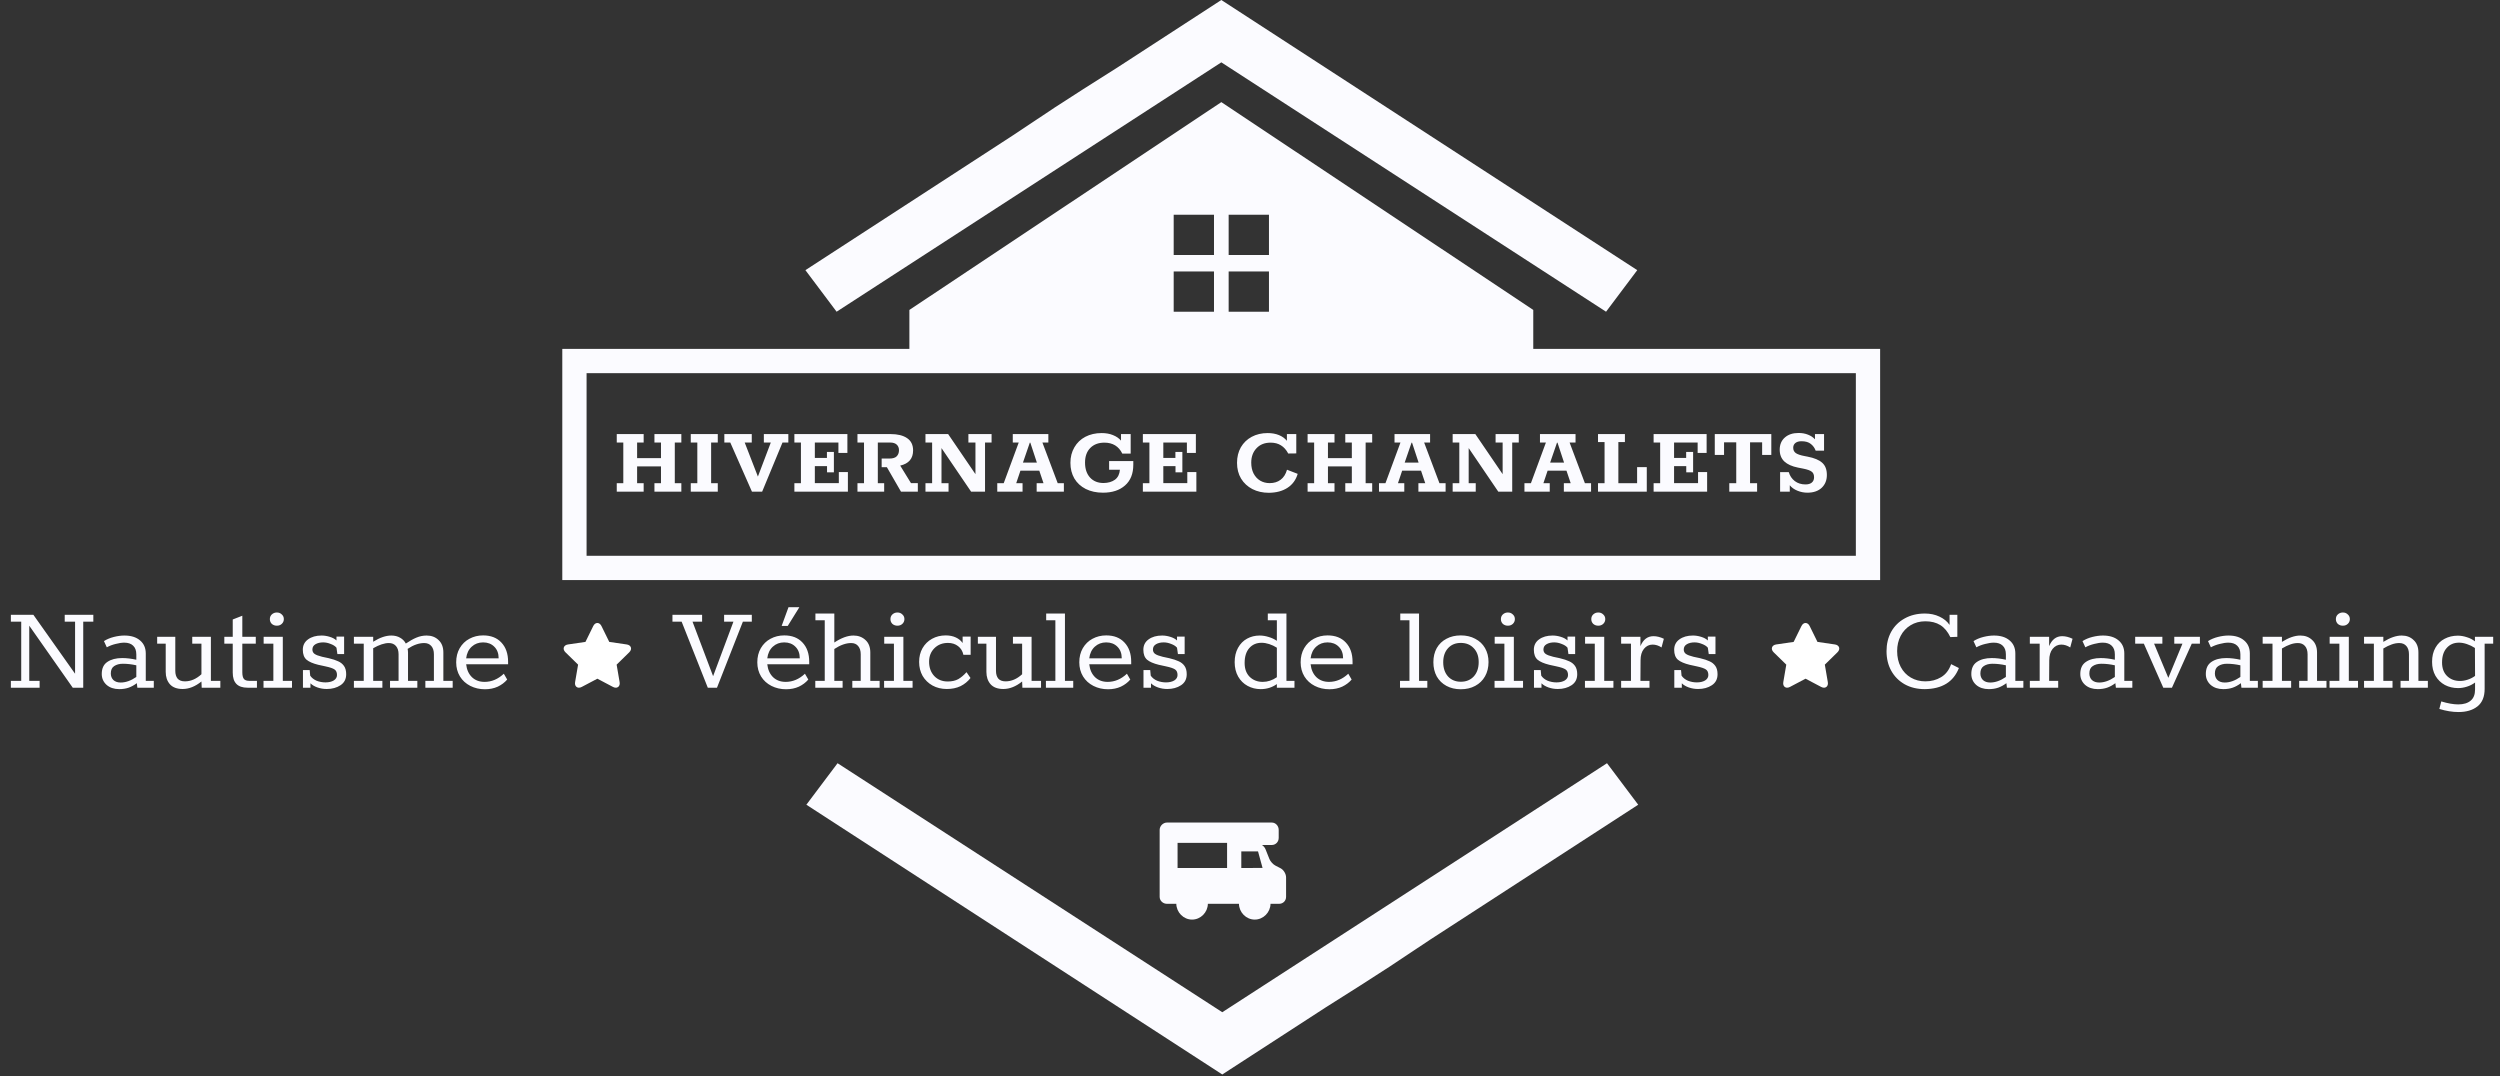 <svg width="927" height="399" viewBox="0 0 927 399" fill="none" xmlns="http://www.w3.org/2000/svg">
<rect x="0" y="0" width="927" height="399" fill="#333333" stroke="none"/>
<path d="M452.868 0L414.312 25.044L401.574 33.114L391.043 39.903L375.757 50.087L298.646 100.173L310.212 115.585L452.868 23.117L595.523 115.585L607.089 100.173L452.868 0Z" fill="#FBFBFF"/>
<path fill-rule="evenodd" clip-rule="evenodd" d="M452.868 37.866L337.201 114.923V136.987H402.253H461.7H511.635H568.534V114.923L452.868 37.866ZM435.203 79.619H450.15V94.555H435.203V79.619ZM470.532 79.619H455.585V94.555H470.532V79.619ZM455.585 100.665H470.532V115.602H455.585V100.665ZM450.15 100.665H435.203V115.602H450.15V100.665Z" fill="#FBFBFF"/>
<path d="M474.823 321.943L472.887 320.944C472.049 320.512 471.046 319.4 470.694 318.516L469.258 314.907C469.009 314.284 468.53 313.721 467.944 313.325H471.575C473.016 313.325 474.143 312.165 474.143 310.704V307.723C474.143 306.261 473.016 305 471.575 305H432.728C431.287 305 430 306.261 430 307.723V332.571C430 333.992 431.254 335.127 432.654 335.127H436.172C436.218 338.299 438.824 340.982 442.023 340.982C445.223 340.982 447.83 338.299 447.875 335.127H459.406C459.452 338.299 462.058 340.982 465.258 340.982C468.458 340.982 471.064 338.299 471.11 335.127H474.354C475.754 335.127 476.878 333.992 476.878 332.571V325.352C476.877 324.036 475.979 322.538 474.823 321.943ZM455.002 321.848H436.641V312.532H455.002V321.848ZM460.275 321.852V315.703H466.476L468.155 321.834L460.275 321.852Z" fill="#FBFBFF"/>
<path d="M453.222 398.415L491.777 373.409L504.516 365.35L515.046 358.57L530.333 348.402L607.444 298.389L595.877 283L453.222 375.332L310.567 283L299 298.389L453.222 398.415Z" fill="#FBFBFF"/>
<path d="M213 133.87H692.65V210.587H576.135H452.146H331.554H213V133.87Z" stroke="#FBFBFF" stroke-width="9"/>
<path d="M228.692 179.179H231.121V164.094H228.692V160.957H238.669V164.094H236.24V169.881H245.096V164.094H242.667V160.957H252.644V164.094H250.215V179.179H252.644V182.316H242.667V179.179H245.096V172.943H236.24V179.179H238.669V182.316H228.692V179.179ZM256.138 179.179H258.567V164.094H256.138V160.957H266.152V164.094H263.686V179.179H266.152V182.316H256.138V179.179ZM270.792 164.094H268.587V160.957H278.751V164.094H276.135L281.03 176.715L285.813 164.094H283.235V160.957H292.315V164.094H290.148L282.6 182.316H278.826L270.792 164.094ZM294.558 179.179H296.986V164.094H294.558V160.957H314.212V167.94H310.887V164.094H302.143V169.807H306.627V167.566H309.205V175.146H306.664V172.831H302.143V179.142H311.036V175.034H314.399V182.316H294.558V179.179ZM317.948 179.179H320.377V164.094H317.948V160.957H330.279C332.845 160.957 334.863 161.455 336.333 162.451C337.827 163.447 338.575 164.965 338.575 167.006C338.575 170.043 336.98 171.923 333.792 172.645L337.79 179.142H340.331V182.316H334.091L328.859 173.242H326.916V170.031H329.794C331.039 170.031 331.936 169.757 332.484 169.209C333.057 168.637 333.343 167.877 333.343 166.931C333.343 166.085 333.069 165.401 332.521 164.878C331.973 164.355 331.163 164.094 330.092 164.094H325.496V179.179H327.851V182.316H317.948V179.179ZM343.164 179.179H345.63V164.094H343.164V160.957H351.571L361.698 175.818V164.094H359.082V160.957H367.676V164.094H365.248V182.316H360.091L349.105 166.147V179.179H351.721V182.316H343.164V179.179ZM369.784 179.179H372.175L377.743 164.094H375.538V160.957H388.729V164.094H386.524L392.204 179.179H394.483V182.316H384.394V179.179H386.935L385.366 174.512H378.378L376.809 179.179H379.163V182.316H369.784V179.179ZM384.469 171.524L382.04 164.131H381.853L379.312 171.524H384.469ZM420.227 170.964V172.346C420.227 175.657 419.206 178.208 417.163 180C415.145 181.793 412.418 182.689 408.98 182.689C406.563 182.689 404.434 182.229 402.59 181.307C400.772 180.386 399.365 179.092 398.368 177.424C397.396 175.732 396.911 173.802 396.911 171.636C396.911 169.471 397.396 167.554 398.368 165.886C399.339 164.193 400.697 162.887 402.441 161.965C404.209 161.044 406.227 160.584 408.494 160.584C410.089 160.584 411.484 160.833 412.679 161.33C413.9 161.804 414.896 162.488 415.669 163.384V160.957H419.256V168.201H416.154C414.834 165.487 412.617 164.131 409.503 164.131C407.311 164.131 405.567 164.791 404.272 166.11C402.976 167.429 402.329 169.234 402.329 171.524C402.329 173.865 402.952 175.719 404.197 177.088C405.442 178.432 407.112 179.104 409.204 179.104C410.923 179.079 412.331 178.668 413.427 177.872C414.522 177.051 415.133 175.818 415.258 174.175H411.259V170.964H420.227ZM423.772 179.179H426.201V164.094H423.772V160.957H443.427V167.94H440.101V164.094H431.357V169.807H435.841V167.566H438.419V175.146H435.878V172.831H431.357V179.142H440.25V175.034H443.613V182.316H423.772V179.179ZM481.185 175.706C480.512 177.972 479.242 179.702 477.374 180.897C475.53 182.092 473.238 182.701 470.498 182.726C468.207 182.726 466.164 182.266 464.37 181.345C462.602 180.423 461.206 179.129 460.185 177.461C459.188 175.793 458.69 173.852 458.69 171.636C458.69 169.445 459.164 167.517 460.11 165.849C461.082 164.181 462.427 162.887 464.146 161.965C465.865 161.044 467.833 160.584 470.05 160.584C471.619 160.584 473.014 160.833 474.235 161.33C475.456 161.828 476.439 162.538 477.187 163.459V160.957H480.662V168.126L477.673 168.164C476.95 166.794 476.054 165.786 474.982 165.139C473.936 164.467 472.653 164.131 471.133 164.131C468.941 164.131 467.198 164.828 465.902 166.222C464.607 167.591 463.959 169.371 463.959 171.562C463.959 173.08 464.246 174.412 464.819 175.557C465.416 176.702 466.226 177.586 467.247 178.208C468.294 178.831 469.477 179.142 470.797 179.142C472.392 179.142 473.737 178.731 474.833 177.909C475.954 177.088 476.751 175.844 477.224 174.175L481.185 175.706ZM484.857 179.179H487.286V164.094H484.857V160.957H494.834V164.094H492.405V169.881H501.261V164.094H498.832V160.957H508.809V164.094H506.38V179.179H508.809V182.316H498.832V179.179H501.261V172.943H492.405V179.179H494.834V182.316H484.857V179.179ZM511.332 179.179H513.723L519.291 164.094H517.086V160.957H530.276V164.094H528.072L533.752 179.179H536.031V182.316H525.942V179.179H528.483L526.914 174.512H519.926L518.357 179.179H520.711V182.316H511.332V179.179ZM526.017 171.524L523.588 164.131H523.401L520.86 171.524H526.017ZM538.645 179.179H541.111V164.094H538.645V160.957H547.053L557.179 175.818V164.094H554.563V160.957H563.158V164.094H560.729V182.316H555.572L544.587 166.147V179.179H547.202V182.316H538.645V179.179ZM565.265 179.179H567.657L573.224 164.094H571.02V160.957H584.21V164.094H582.005L587.685 179.179H589.964V182.316H579.875V179.179H582.416L580.847 174.512H573.859L572.29 179.179H574.644V182.316H565.265V179.179ZM579.95 171.524L577.521 164.131H577.335L574.794 171.524H579.95ZM592.541 179.179H594.97V163.907H592.541V160.957H602.518V163.907H600.089V179.179H607.04V173.205H610.627V182.316H592.541V179.179ZM613.158 179.179H615.587V164.094H613.158V160.957H632.813V167.94H629.487V164.094H620.744V169.807H625.228V167.566H627.806V175.146H625.265V172.831H620.744V179.142H629.637V175.034H633V182.316H613.158V179.179ZM641.22 179.179H643.798V164.019H639.277V168.686H635.839V160.957H656.802V168.686H653.401V164.019H648.917V179.179H651.533V182.316H641.22V179.179ZM670.228 169.321C672.718 169.794 674.537 170.553 675.683 171.599C676.829 172.619 677.402 174.126 677.402 176.117C677.402 178.084 676.754 179.677 675.459 180.897C674.163 182.092 672.407 182.689 670.19 182.689C668.895 182.689 667.649 182.44 666.454 181.942C665.258 181.445 664.324 180.772 663.651 179.926V182.316H660.064V175.072H663.278C663.676 176.441 664.423 177.548 665.52 178.395C666.615 179.216 667.935 179.627 669.48 179.627C670.476 179.627 671.249 179.403 671.797 178.955C672.37 178.482 672.656 177.823 672.656 176.976C672.656 176.005 672.358 175.308 671.76 174.885C671.186 174.437 670.14 174.063 668.621 173.765L666.715 173.391C664.473 172.943 662.779 172.184 661.633 171.114C660.487 170.018 659.915 168.562 659.915 166.745C659.915 164.853 660.55 163.347 661.82 162.227C663.091 161.106 664.784 160.546 666.902 160.546C668.222 160.546 669.393 160.758 670.415 161.181C671.461 161.58 672.32 162.152 672.993 162.899V160.957H676.356V167.118H673.254C672.905 166.122 672.307 165.289 671.461 164.616C670.639 163.944 669.48 163.608 667.986 163.608C667.014 163.608 666.254 163.832 665.706 164.28C665.183 164.703 664.922 165.289 664.922 166.035C664.922 166.882 665.245 167.541 665.893 168.014C666.566 168.462 667.624 168.824 669.069 169.097L670.228 169.321Z" fill="#FBFBFF"/>
<path d="M4.03 252.456H7.87V230.52H4.03V227.976H12.383L27.838 249.816V230.52H23.998V227.976H34.606V230.52H30.863V255H26.974L10.847 232.008V252.456H14.687V255H4.03V252.456ZM57.027 252.456V255H50.931L50.739 253.32C49.715 254.088 48.691 254.648 47.667 255C46.643 255.352 45.491 255.528 44.211 255.528C42.291 255.528 40.723 255 39.507 253.944C38.323 252.856 37.731 251.512 37.731 249.912C37.731 247.864 38.419 246.376 39.795 245.448C41.203 244.488 43.043 244.008 45.315 244.008C46.947 244.008 48.691 244.216 50.547 244.632V242.664C50.547 241.224 50.147 240.136 49.347 239.4C48.579 238.664 47.491 238.296 46.083 238.296C45.155 238.296 44.083 238.456 42.867 238.776C41.683 239.064 40.595 239.48 39.603 240.024L38.547 237.72C39.603 237.048 40.819 236.536 42.195 236.184C43.603 235.832 44.915 235.656 46.131 235.656C48.595 235.656 50.531 236.264 51.939 237.48C53.347 238.664 54.051 240.28 54.051 242.328V252.456H57.027ZM41.091 249.72C41.091 250.712 41.411 251.528 42.051 252.168C42.723 252.776 43.619 253.08 44.739 253.08C46.627 253.08 48.563 252.392 50.547 251.016V246.696C48.851 246.312 47.187 246.12 45.555 246.12C44.275 246.12 43.203 246.408 42.339 246.984C41.507 247.528 41.091 248.44 41.091 249.72ZM81.702 252.456V255H74.79L74.694 252.696C72.39 254.552 70.07 255.48 67.734 255.48C65.622 255.48 64.038 254.888 62.982 253.704C61.958 252.52 61.446 251 61.446 249.144V238.68H58.278V236.136H64.998V248.76C64.998 249.976 65.286 250.936 65.862 251.64C66.47 252.312 67.366 252.648 68.55 252.648C70.726 252.648 72.774 251.768 74.694 250.008V238.68H71.286V236.136H78.198V252.456H81.702ZM91.771 255C88.123 255 86.299 253.144 86.299 249.432V238.68H83.179V236.136H86.299V229.704L89.851 228.312V236.136H94.843V238.68H89.851V249.24C89.851 250.424 90.043 251.256 90.427 251.736C90.811 252.216 91.467 252.456 92.395 252.456H95.275V255H91.771ZM102.656 232.008C101.92 232.008 101.296 231.784 100.784 231.336C100.304 230.856 100.064 230.264 100.064 229.56C100.064 228.856 100.304 228.28 100.784 227.832C101.296 227.352 101.92 227.112 102.656 227.112C103.392 227.112 104 227.352 104.48 227.832C104.992 228.28 105.248 228.856 105.248 229.56C105.248 230.264 104.992 230.856 104.48 231.336C104 231.784 103.392 232.008 102.656 232.008ZM97.712 252.456H101.36V238.68H97.76V236.136H104.864V252.456H108.272V255H97.712V252.456ZM121.885 244.056C123.357 244.408 124.525 244.792 125.389 245.208C126.285 245.592 127.005 246.168 127.549 246.936C128.093 247.704 128.365 248.728 128.365 250.008C128.365 251.8 127.661 253.16 126.253 254.088C124.845 255.016 123.149 255.48 121.165 255.48C119.949 255.48 118.797 255.288 117.709 254.904C116.621 254.52 115.757 254.008 115.117 253.368V255H112.333V248.472H114.829L115.021 250.536C115.565 251.336 116.349 251.96 117.373 252.408C118.429 252.824 119.533 253.032 120.685 253.032C121.933 253.032 122.957 252.792 123.757 252.312C124.557 251.8 124.957 251.128 124.957 250.296C124.957 249.336 124.653 248.648 124.045 248.232C123.437 247.816 122.301 247.432 120.637 247.08L117.997 246.504C116.045 246.024 114.605 245.4 113.677 244.632C112.749 243.832 112.285 242.6 112.285 240.936C112.285 239.304 112.925 238.024 114.205 237.096C115.517 236.136 117.197 235.656 119.245 235.656C120.237 235.656 121.245 235.816 122.269 236.136C123.325 236.456 124.157 236.904 124.765 237.48V236.04H127.597V242.52H125.101L124.765 240.168C124.285 239.592 123.565 239.128 122.605 238.776C121.677 238.392 120.749 238.2 119.821 238.2C118.701 238.2 117.757 238.424 116.989 238.872C116.221 239.32 115.837 239.976 115.837 240.84C115.837 241.544 116.109 242.088 116.653 242.472C117.197 242.856 118.125 243.208 119.437 243.528L121.885 244.056ZM125.293 241.128L125.245 241.032L125.293 241.128ZM114.445 249.336C114.445 249.4 114.461 249.448 114.493 249.48L114.445 249.336ZM167.852 252.456V255H157.724V252.456H160.892V242.616C160.892 241.304 160.572 240.28 159.932 239.544C159.292 238.808 158.412 238.44 157.292 238.44C155.34 238.44 153.292 239.16 151.148 240.6C151.244 241.08 151.292 241.56 151.292 242.04V252.456H154.748V255H144.62V252.456H147.788V242.616C147.788 241.304 147.468 240.28 146.828 239.544C146.188 238.808 145.308 238.44 144.188 238.44C142.556 238.44 140.62 239.08 138.38 240.36V252.456H141.788V255H131.228V252.456H134.876V238.68H131.228V236.136H138.38V237.96C140.812 236.424 143.052 235.656 145.1 235.656C146.348 235.656 147.436 235.928 148.364 236.472C149.292 236.984 149.996 237.704 150.476 238.632C151.884 237.672 153.196 236.936 154.412 236.424C155.628 235.912 156.892 235.656 158.204 235.656C159.996 235.656 161.468 236.216 162.62 237.336C163.804 238.424 164.396 239.96 164.396 241.944V252.456H167.852ZM188.401 246.312H172.849C173.073 248.328 173.793 249.928 175.009 251.112C176.225 252.264 177.777 252.84 179.665 252.84C182.289 252.84 184.673 251.832 186.817 249.816L188.065 251.976C187.137 253.064 185.969 253.944 184.561 254.616C183.153 255.256 181.569 255.576 179.809 255.576C177.825 255.576 176.017 255.16 174.385 254.328C172.753 253.496 171.473 252.328 170.545 250.824C169.617 249.288 169.153 247.544 169.153 245.592C169.153 243.608 169.585 241.864 170.449 240.36C171.345 238.824 172.545 237.656 174.049 236.856C175.585 236.024 177.281 235.608 179.137 235.608C182.017 235.608 184.273 236.488 185.905 238.248C187.569 240.008 188.401 242.392 188.401 245.4V246.312ZM184.897 244.104C184.897 242.28 184.353 240.84 183.265 239.784C182.209 238.728 180.833 238.2 179.137 238.2C177.473 238.2 176.065 238.728 174.913 239.784C173.761 240.84 173.073 242.28 172.849 244.104H184.897ZM252.754 230.52H249.346V227.976H260.338V230.52H256.786L264.418 250.728L271.954 230.52H268.498V227.976H278.77V230.52H275.458L265.858 255H262.45L252.754 230.52ZM300.057 246.312H284.505C284.729 248.328 285.449 249.928 286.665 251.112C287.881 252.264 289.433 252.84 291.321 252.84C293.945 252.84 296.329 251.832 298.473 249.816L299.721 251.976C298.793 253.064 297.625 253.944 296.217 254.616C294.809 255.256 293.225 255.576 291.465 255.576C289.481 255.576 287.673 255.16 286.041 254.328C284.409 253.496 283.129 252.328 282.201 250.824C281.273 249.288 280.809 247.544 280.809 245.592C280.809 243.608 281.241 241.864 282.105 240.36C283.001 238.824 284.201 237.656 285.705 236.856C287.241 236.024 288.937 235.608 290.793 235.608C293.673 235.608 295.929 236.488 297.561 238.248C299.225 240.008 300.057 242.392 300.057 245.4V246.312ZM296.553 244.104C296.553 242.28 296.009 240.84 294.921 239.784C293.865 238.728 292.489 238.2 290.793 238.2C289.129 238.2 287.721 238.728 286.569 239.784C285.417 240.84 284.729 242.28 284.505 244.104H296.553ZM292.377 225.144H296.409L292.089 232.104H289.833L292.377 225.144ZM326.166 252.456V255H316.038V252.456H319.158V242.616C319.158 241.304 318.838 240.28 318.198 239.544C317.59 238.808 316.726 238.44 315.606 238.44C313.686 238.44 311.606 239.176 309.366 240.648V252.456H312.438V255H302.31V252.456H305.814V229.992H302.358V227.496H309.366V238.248C311.958 236.52 314.326 235.656 316.47 235.656C318.262 235.656 319.75 236.216 320.934 237.336C322.118 238.424 322.71 239.96 322.71 241.944V252.456H326.166ZM332.766 232.008C332.03 232.008 331.406 231.784 330.894 231.336C330.414 230.856 330.174 230.264 330.174 229.56C330.174 228.856 330.414 228.28 330.894 227.832C331.406 227.352 332.03 227.112 332.766 227.112C333.502 227.112 334.11 227.352 334.59 227.832C335.102 228.28 335.358 228.856 335.358 229.56C335.358 230.264 335.102 230.856 334.59 231.336C334.11 231.784 333.502 232.008 332.766 232.008ZM327.822 252.456H331.47V238.68H327.87V236.136H334.974V252.456H338.382V255H327.822V252.456ZM351.515 238.392C349.467 238.392 347.787 239.048 346.475 240.36C345.163 241.672 344.507 243.336 344.507 245.352C344.507 247.528 345.147 249.304 346.427 250.68C347.707 252.024 349.371 252.696 351.419 252.696C352.955 252.696 354.251 252.408 355.307 251.832C356.363 251.224 357.387 250.36 358.379 249.24L359.867 251.4C358.875 252.68 357.643 253.688 356.171 254.424C354.699 255.128 353.003 255.48 351.083 255.48C349.099 255.48 347.323 255.048 345.755 254.184C344.219 253.32 343.003 252.136 342.107 250.632C341.243 249.096 340.811 247.368 340.811 245.448C340.811 243.528 341.227 241.832 342.059 240.36C342.923 238.856 344.107 237.688 345.611 236.856C347.115 236.024 348.811 235.608 350.699 235.608C352.107 235.608 353.355 235.864 354.443 236.376C355.531 236.888 356.363 237.576 356.939 238.44V236.04H359.915V242.808H357.227C356.939 241.432 356.283 240.36 355.259 239.592C354.235 238.792 352.987 238.392 351.515 238.392ZM386.015 252.456V255H379.103L379.007 252.696C376.703 254.552 374.383 255.48 372.047 255.48C369.935 255.48 368.351 254.888 367.295 253.704C366.271 252.52 365.759 251 365.759 249.144V238.68H362.591V236.136H369.311V248.76C369.311 249.976 369.599 250.936 370.175 251.64C370.783 252.312 371.679 252.648 372.863 252.648C375.039 252.648 377.087 251.768 379.007 250.008V238.68H375.599V236.136H382.511V252.456H386.015ZM387.827 252.456H391.331V229.992H387.923V227.496H394.883V252.456H397.955V255H387.827V252.456ZM419.448 246.312H403.896C404.12 248.328 404.84 249.928 406.056 251.112C407.272 252.264 408.824 252.84 410.712 252.84C413.336 252.84 415.72 251.832 417.864 249.816L419.112 251.976C418.184 253.064 417.016 253.944 415.608 254.616C414.2 255.256 412.616 255.576 410.856 255.576C408.872 255.576 407.064 255.16 405.432 254.328C403.8 253.496 402.52 252.328 401.592 250.824C400.664 249.288 400.2 247.544 400.2 245.592C400.2 243.608 400.632 241.864 401.496 240.36C402.392 238.824 403.592 237.656 405.096 236.856C406.632 236.024 408.328 235.608 410.184 235.608C413.064 235.608 415.32 236.488 416.952 238.248C418.616 240.008 419.448 242.392 419.448 245.4V246.312ZM415.944 244.104C415.944 242.28 415.4 240.84 414.312 239.784C413.256 238.728 411.88 238.2 410.184 238.2C408.52 238.2 407.112 238.728 405.96 239.784C404.808 240.84 404.12 242.28 403.896 244.104H415.944ZM433.557 244.056C435.029 244.408 436.197 244.792 437.061 245.208C437.957 245.592 438.677 246.168 439.221 246.936C439.765 247.704 440.037 248.728 440.037 250.008C440.037 251.8 439.333 253.16 437.925 254.088C436.517 255.016 434.821 255.48 432.837 255.48C431.621 255.48 430.469 255.288 429.381 254.904C428.293 254.52 427.429 254.008 426.789 253.368V255H424.005V248.472H426.501L426.693 250.536C427.237 251.336 428.021 251.96 429.045 252.408C430.101 252.824 431.205 253.032 432.357 253.032C433.605 253.032 434.629 252.792 435.429 252.312C436.229 251.8 436.629 251.128 436.629 250.296C436.629 249.336 436.325 248.648 435.717 248.232C435.109 247.816 433.973 247.432 432.309 247.08L429.669 246.504C427.717 246.024 426.277 245.4 425.349 244.632C424.421 243.832 423.957 242.6 423.957 240.936C423.957 239.304 424.597 238.024 425.877 237.096C427.189 236.136 428.869 235.656 430.917 235.656C431.909 235.656 432.917 235.816 433.941 236.136C434.997 236.456 435.829 236.904 436.437 237.48V236.04H439.269V242.52H436.773L436.437 240.168C435.957 239.592 435.237 239.128 434.277 238.776C433.349 238.392 432.421 238.2 431.493 238.2C430.373 238.2 429.429 238.424 428.661 238.872C427.893 239.32 427.509 239.976 427.509 240.84C427.509 241.544 427.781 242.088 428.325 242.472C428.869 242.856 429.797 243.208 431.109 243.528L433.557 244.056ZM436.965 241.128L436.917 241.032L436.965 241.128ZM426.117 249.336C426.117 249.4 426.133 249.448 426.165 249.48L426.117 249.336ZM479.989 252.456V255H473.461V253.656C471.701 254.904 469.701 255.528 467.461 255.528C465.701 255.528 464.085 255.128 462.613 254.328C461.141 253.528 459.973 252.376 459.109 250.872C458.245 249.336 457.813 247.56 457.813 245.544C457.813 243.496 458.229 241.72 459.061 240.216C459.893 238.712 461.013 237.576 462.421 236.808C463.829 236.04 465.381 235.656 467.077 235.656C468.165 235.656 469.269 235.832 470.389 236.184C471.509 236.504 472.533 236.984 473.461 237.624V229.992H470.101V227.496H477.013V252.456H479.989ZM461.509 245.832C461.509 248.008 462.133 249.72 463.381 250.968C464.661 252.216 466.277 252.84 468.229 252.84C470.053 252.84 471.797 252.264 473.461 251.112V240.168C472.565 239.592 471.621 239.144 470.629 238.824C469.637 238.504 468.693 238.344 467.797 238.344C465.909 238.344 464.389 239 463.237 240.312C462.085 241.624 461.509 243.464 461.509 245.832ZM501.526 246.312H485.974C486.198 248.328 486.918 249.928 488.134 251.112C489.35 252.264 490.902 252.84 492.79 252.84C495.414 252.84 497.798 251.832 499.942 249.816L501.19 251.976C500.262 253.064 499.094 253.944 497.686 254.616C496.278 255.256 494.694 255.576 492.934 255.576C490.95 255.576 489.142 255.16 487.51 254.328C485.878 253.496 484.598 252.328 483.67 250.824C482.742 249.288 482.278 247.544 482.278 245.592C482.278 243.608 482.71 241.864 483.574 240.36C484.47 238.824 485.67 237.656 487.174 236.856C488.71 236.024 490.406 235.608 492.262 235.608C495.142 235.608 497.398 236.488 499.03 238.248C500.694 240.008 501.526 242.392 501.526 245.4V246.312ZM498.022 244.104C498.022 242.28 497.478 240.84 496.39 239.784C495.334 238.728 493.958 238.2 492.262 238.2C490.598 238.2 489.19 238.728 488.038 239.784C486.886 240.84 486.198 242.28 485.974 244.104H498.022ZM519.124 252.456H522.628V229.992H519.22V227.496H526.18V252.456H529.252V255H519.124V252.456ZM541.673 255.576C539.657 255.576 537.881 255.16 536.345 254.328C534.809 253.496 533.609 252.328 532.745 250.824C531.913 249.288 531.497 247.528 531.497 245.544C531.497 243.56 531.913 241.816 532.745 240.312C533.609 238.808 534.809 237.656 536.345 236.856C537.881 236.024 539.657 235.608 541.673 235.608C543.689 235.608 545.465 236.024 547.001 236.856C548.569 237.656 549.785 238.808 550.649 240.312C551.513 241.816 551.945 243.544 551.945 245.496C551.945 247.48 551.513 249.24 550.649 250.776C549.785 252.312 548.569 253.496 547.001 254.328C545.465 255.16 543.689 255.576 541.673 255.576ZM541.673 252.792C543.657 252.792 545.257 252.136 546.473 250.824C547.689 249.48 548.297 247.704 548.297 245.496C548.297 243.352 547.689 241.64 546.473 240.36C545.257 239.048 543.657 238.392 541.673 238.392C539.689 238.392 538.105 239.048 536.921 240.36C535.737 241.672 535.145 243.4 535.145 245.544C535.145 247.72 535.737 249.48 536.921 250.824C538.137 252.136 539.721 252.792 541.673 252.792ZM559.125 232.008C558.389 232.008 557.765 231.784 557.253 231.336C556.773 230.856 556.533 230.264 556.533 229.56C556.533 228.856 556.773 228.28 557.253 227.832C557.765 227.352 558.389 227.112 559.125 227.112C559.861 227.112 560.469 227.352 560.949 227.832C561.461 228.28 561.717 228.856 561.717 229.56C561.717 230.264 561.461 230.856 560.949 231.336C560.469 231.784 559.861 232.008 559.125 232.008ZM554.181 252.456H557.829V238.68H554.229V236.136H561.333V252.456H564.741V255H554.181V252.456ZM578.354 244.056C579.826 244.408 580.994 244.792 581.858 245.208C582.754 245.592 583.474 246.168 584.018 246.936C584.562 247.704 584.834 248.728 584.834 250.008C584.834 251.8 584.13 253.16 582.722 254.088C581.314 255.016 579.618 255.48 577.634 255.48C576.418 255.48 575.266 255.288 574.178 254.904C573.09 254.52 572.226 254.008 571.586 253.368V255H568.802V248.472H571.298L571.49 250.536C572.034 251.336 572.818 251.96 573.842 252.408C574.898 252.824 576.002 253.032 577.154 253.032C578.402 253.032 579.426 252.792 580.226 252.312C581.026 251.8 581.426 251.128 581.426 250.296C581.426 249.336 581.122 248.648 580.514 248.232C579.906 247.816 578.77 247.432 577.106 247.08L574.466 246.504C572.514 246.024 571.074 245.4 570.146 244.632C569.218 243.832 568.754 242.6 568.754 240.936C568.754 239.304 569.394 238.024 570.674 237.096C571.986 236.136 573.666 235.656 575.714 235.656C576.706 235.656 577.714 235.816 578.738 236.136C579.794 236.456 580.626 236.904 581.234 237.48V236.04H584.066V242.52H581.57L581.234 240.168C580.754 239.592 580.034 239.128 579.074 238.776C578.146 238.392 577.218 238.2 576.29 238.2C575.17 238.2 574.226 238.424 573.458 238.872C572.69 239.32 572.306 239.976 572.306 240.84C572.306 241.544 572.578 242.088 573.122 242.472C573.666 242.856 574.594 243.208 575.906 243.528L578.354 244.056ZM581.762 241.128L581.714 241.032L581.762 241.128ZM570.914 249.336C570.914 249.4 570.93 249.448 570.962 249.48L570.914 249.336ZM592.641 232.008C591.905 232.008 591.281 231.784 590.769 231.336C590.289 230.856 590.049 230.264 590.049 229.56C590.049 228.856 590.289 228.28 590.769 227.832C591.281 227.352 591.905 227.112 592.641 227.112C593.377 227.112 593.985 227.352 594.465 227.832C594.977 228.28 595.233 228.856 595.233 229.56C595.233 230.264 594.977 230.856 594.465 231.336C593.985 231.784 593.377 232.008 592.641 232.008ZM587.697 252.456H591.345V238.68H587.745V236.136H594.849V252.456H598.257V255H587.697V252.456ZM613.118 235.896C614.334 235.896 615.614 236.216 616.958 236.856L616.094 240.072C615.006 239.368 613.902 239.016 612.782 239.016C611.502 239.016 610.43 239.544 609.566 240.6C608.734 241.624 608.318 243.048 608.318 244.872L608.27 252.456H611.63V255H601.118V252.456H604.766V238.68H601.118V236.136H608.27V239.592C609.294 237.128 610.91 235.896 613.118 235.896ZM630.385 244.056C631.857 244.408 633.025 244.792 633.889 245.208C634.785 245.592 635.505 246.168 636.049 246.936C636.593 247.704 636.865 248.728 636.865 250.008C636.865 251.8 636.161 253.16 634.753 254.088C633.345 255.016 631.649 255.48 629.665 255.48C628.449 255.48 627.297 255.288 626.209 254.904C625.121 254.52 624.257 254.008 623.617 253.368V255H620.833V248.472H623.329L623.521 250.536C624.065 251.336 624.849 251.96 625.873 252.408C626.929 252.824 628.033 253.032 629.185 253.032C630.433 253.032 631.457 252.792 632.257 252.312C633.057 251.8 633.457 251.128 633.457 250.296C633.457 249.336 633.153 248.648 632.545 248.232C631.937 247.816 630.801 247.432 629.137 247.08L626.497 246.504C624.545 246.024 623.105 245.4 622.177 244.632C621.249 243.832 620.785 242.6 620.785 240.936C620.785 239.304 621.425 238.024 622.705 237.096C624.017 236.136 625.697 235.656 627.745 235.656C628.737 235.656 629.745 235.816 630.769 236.136C631.825 236.456 632.657 236.904 633.265 237.48V236.04H636.097V242.52H633.601L633.265 240.168C632.785 239.592 632.065 239.128 631.105 238.776C630.177 238.392 629.249 238.2 628.321 238.2C627.201 238.2 626.257 238.424 625.489 238.872C624.721 239.32 624.337 239.976 624.337 240.84C624.337 241.544 624.609 242.088 625.153 242.472C625.697 242.856 626.625 243.208 627.937 243.528L630.385 244.056ZM633.793 241.128L633.745 241.032L633.793 241.128ZM622.945 249.336C622.945 249.4 622.961 249.448 622.993 249.48L622.945 249.336ZM726.356 247.704C724.34 252.856 720.116 255.464 713.684 255.528C710.9 255.528 708.436 254.936 706.292 253.752C704.148 252.536 702.484 250.872 701.3 248.76C700.116 246.648 699.524 244.216 699.524 241.464C699.524 238.776 700.1 236.376 701.252 234.264C702.436 232.152 704.1 230.504 706.244 229.32C708.42 228.104 710.916 227.496 713.732 227.496C715.748 227.496 717.556 227.88 719.156 228.648C720.756 229.384 722.004 230.408 722.9 231.72V227.976H725.78V236.136L723.188 236.232C722.196 234.184 720.948 232.696 719.444 231.768C717.94 230.84 716.1 230.376 713.924 230.376C711.844 230.376 710.004 230.872 708.404 231.864C706.836 232.824 705.62 234.136 704.756 235.8C703.892 237.464 703.46 239.336 703.46 241.416C703.46 243.656 703.908 245.624 704.804 247.32C705.7 249.016 706.948 250.328 708.548 251.256C710.148 252.184 711.94 252.648 713.924 252.648C716.1 252.648 718.036 252.136 719.732 251.112C721.46 250.088 722.708 248.472 723.476 246.264L726.356 247.704ZM750.262 252.456V255H744.166L743.974 253.32C742.95 254.088 741.926 254.648 740.902 255C739.878 255.352 738.726 255.528 737.446 255.528C735.526 255.528 733.958 255 732.742 253.944C731.558 252.856 730.966 251.512 730.966 249.912C730.966 247.864 731.654 246.376 733.03 245.448C734.438 244.488 736.278 244.008 738.55 244.008C740.182 244.008 741.926 244.216 743.782 244.632V242.664C743.782 241.224 743.382 240.136 742.582 239.4C741.814 238.664 740.726 238.296 739.318 238.296C738.39 238.296 737.318 238.456 736.102 238.776C734.918 239.064 733.83 239.48 732.838 240.024L731.782 237.72C732.838 237.048 734.054 236.536 735.43 236.184C736.838 235.832 738.15 235.656 739.366 235.656C741.83 235.656 743.766 236.264 745.174 237.48C746.582 238.664 747.286 240.28 747.286 242.328V252.456H750.262ZM734.326 249.72C734.326 250.712 734.646 251.528 735.286 252.168C735.958 252.776 736.854 253.08 737.974 253.08C739.862 253.08 741.798 252.392 743.782 251.016V246.696C742.086 246.312 740.422 246.12 738.79 246.12C737.51 246.12 736.438 246.408 735.574 246.984C734.742 247.528 734.326 248.44 734.326 249.72ZM764.664 235.896C765.88 235.896 767.16 236.216 768.504 236.856L767.64 240.072C766.552 239.368 765.448 239.016 764.328 239.016C763.048 239.016 761.976 239.544 761.112 240.6C760.28 241.624 759.864 243.048 759.864 244.872L759.816 252.456H763.176V255H752.664V252.456H756.312V238.68H752.664V236.136H759.816V239.592C760.84 237.128 762.456 235.896 764.664 235.896ZM790.668 252.456V255H784.572L784.38 253.32C783.356 254.088 782.332 254.648 781.308 255C780.284 255.352 779.132 255.528 777.852 255.528C775.932 255.528 774.364 255 773.148 253.944C771.964 252.856 771.372 251.512 771.372 249.912C771.372 247.864 772.06 246.376 773.436 245.448C774.844 244.488 776.684 244.008 778.956 244.008C780.588 244.008 782.332 244.216 784.188 244.632V242.664C784.188 241.224 783.788 240.136 782.988 239.4C782.22 238.664 781.132 238.296 779.724 238.296C778.796 238.296 777.724 238.456 776.508 238.776C775.324 239.064 774.236 239.48 773.244 240.024L772.188 237.72C773.244 237.048 774.46 236.536 775.836 236.184C777.244 235.832 778.556 235.656 779.772 235.656C782.236 235.656 784.172 236.264 785.58 237.48C786.988 238.664 787.692 240.28 787.692 242.328V252.456H790.668ZM774.732 249.72C774.732 250.712 775.052 251.528 775.692 252.168C776.364 252.776 777.26 253.08 778.38 253.08C780.268 253.08 782.204 252.392 784.188 251.016V246.696C782.492 246.312 780.828 246.12 779.196 246.12C777.916 246.12 776.844 246.408 775.98 246.984C775.148 247.528 774.732 248.44 774.732 249.72ZM794.943 238.68H791.727V236.136H801.807V238.68H798.735L804.015 251.352L809.247 238.68H806.223V236.136H815.727V238.68H812.703L805.359 255H802.143L794.943 238.68ZM837.215 252.456V255H831.119L830.927 253.32C829.903 254.088 828.879 254.648 827.855 255C826.831 255.352 825.679 255.528 824.399 255.528C822.479 255.528 820.911 255 819.695 253.944C818.511 252.856 817.919 251.512 817.919 249.912C817.919 247.864 818.607 246.376 819.983 245.448C821.391 244.488 823.231 244.008 825.503 244.008C827.135 244.008 828.879 244.216 830.735 244.632V242.664C830.735 241.224 830.335 240.136 829.535 239.4C828.767 238.664 827.679 238.296 826.271 238.296C825.343 238.296 824.271 238.456 823.055 238.776C821.871 239.064 820.783 239.48 819.791 240.024L818.735 237.72C819.791 237.048 821.007 236.536 822.383 236.184C823.791 235.832 825.103 235.656 826.319 235.656C828.783 235.656 830.719 236.264 832.127 237.48C833.535 238.664 834.239 240.28 834.239 242.328V252.456H837.215ZM821.279 249.72C821.279 250.712 821.599 251.528 822.239 252.168C822.911 252.776 823.807 253.08 824.927 253.08C826.815 253.08 828.751 252.392 830.735 251.016V246.696C829.039 246.312 827.375 246.12 825.743 246.12C824.463 246.12 823.391 246.408 822.527 246.984C821.695 247.528 821.279 248.44 821.279 249.72ZM862.658 252.456V255H852.53V252.456H855.65V242.616C855.65 241.304 855.33 240.28 854.69 239.544C854.05 238.808 853.17 238.44 852.049 238.44C851.122 238.44 850.178 238.616 849.218 238.968C848.29 239.288 847.266 239.784 846.146 240.456V252.456H849.554V255H838.994V252.456H842.642V238.68H838.994V236.136H846.146V238.008C848.642 236.44 850.914 235.656 852.962 235.656C854.754 235.656 856.226 236.216 857.378 237.336C858.562 238.424 859.154 239.96 859.154 241.944V252.456H862.658ZM868.734 232.008C867.998 232.008 867.374 231.784 866.862 231.336C866.382 230.856 866.142 230.264 866.142 229.56C866.142 228.856 866.382 228.28 866.862 227.832C867.374 227.352 867.998 227.112 868.734 227.112C869.47 227.112 870.078 227.352 870.558 227.832C871.07 228.28 871.326 228.856 871.326 229.56C871.326 230.264 871.07 230.856 870.558 231.336C870.078 231.784 869.47 232.008 868.734 232.008ZM863.79 252.456H867.438V238.68H863.838V236.136H870.942V252.456H874.35V255H863.79V252.456ZM900.251 252.456V255H890.123V252.456H893.243V242.616C893.243 241.304 892.923 240.28 892.283 239.544C891.643 238.808 890.763 238.44 889.643 238.44C888.715 238.44 887.771 238.616 886.811 238.968C885.883 239.288 884.859 239.784 883.739 240.456V252.456H887.147V255H876.587V252.456H880.235V238.68H876.587V236.136H883.739V238.008C886.235 236.44 888.507 235.656 890.555 235.656C892.347 235.656 893.819 236.216 894.971 237.336C896.155 238.424 896.747 239.96 896.747 241.944V252.456H900.251ZM924.472 236.136V238.68H921.304V255.432C921.304 258.344 920.424 260.504 918.664 261.912C916.904 263.32 914.552 264.024 911.608 264.024C909.368 264.024 907 263.64 904.504 262.872L905.224 260.088C907.656 260.824 909.752 261.192 911.512 261.192C913.496 261.192 915.032 260.728 916.12 259.8C917.208 258.904 917.752 257.528 917.752 255.672V253.08C916.856 253.752 915.848 254.264 914.728 254.616C913.64 254.968 912.552 255.144 911.464 255.144C909.672 255.144 908.04 254.76 906.568 253.992C905.096 253.192 903.928 252.056 903.064 250.584C902.232 249.112 901.816 247.384 901.816 245.4C901.816 243.352 902.232 241.608 903.064 240.168C903.896 238.696 905.032 237.592 906.472 236.856C907.944 236.088 909.576 235.704 911.368 235.704C912.456 235.704 913.576 235.896 914.728 236.28C915.88 236.632 916.872 237.144 917.704 237.816V236.136H924.472ZM905.512 245.64C905.512 247.784 906.136 249.464 907.384 250.68C908.632 251.896 910.232 252.504 912.184 252.504C913.112 252.504 914.056 252.344 915.016 252.024C916.008 251.704 916.92 251.24 917.752 250.632L917.704 240.264C916.776 239.656 915.784 239.176 914.728 238.824C913.704 238.472 912.728 238.296 911.8 238.296C909.912 238.296 908.392 238.952 907.24 240.264C906.088 241.544 905.512 243.336 905.512 245.64Z" fill="#FBFBFF"/>
<path d="M681.934 240.065C681.744 239.48 681.181 239.079 680.387 238.963L673.916 238.019L671.023 232.136C670.668 231.414 670.113 231 669.5 231C668.887 231 668.332 231.414 667.977 232.136L665.084 238.019L658.613 238.963C657.819 239.079 657.255 239.48 657.066 240.065C656.877 240.65 657.098 241.308 657.672 241.869L662.354 246.449L661.249 252.916C661.108 253.743 661.349 254.238 661.576 254.508C661.842 254.825 662.23 255 662.669 255C662.999 255 663.35 254.903 663.713 254.712L669.5 251.659L675.287 254.712C675.65 254.903 676.001 255 676.331 255H676.331C676.77 255 677.159 254.825 677.425 254.508C677.652 254.238 677.893 253.743 677.751 252.916L676.646 246.449L681.328 241.869C681.902 241.308 682.123 240.65 681.934 240.065Z" fill="white"/>
<path d="M233.934 240.065C233.744 239.48 233.181 239.079 232.387 238.963L225.916 238.019L223.023 232.136C222.668 231.414 222.113 231 221.5 231C220.887 231 220.332 231.414 219.977 232.136L217.084 238.019L210.613 238.963C209.819 239.079 209.255 239.48 209.066 240.065C208.877 240.65 209.098 241.308 209.672 241.869L214.354 246.449L213.249 252.916C213.108 253.743 213.349 254.238 213.576 254.508C213.842 254.825 214.23 255 214.669 255C214.999 255 215.35 254.903 215.713 254.712L221.5 251.659L227.287 254.712C227.65 254.903 228.001 255 228.331 255H228.331C228.77 255 229.159 254.825 229.425 254.508C229.652 254.238 229.893 253.743 229.751 252.916L228.646 246.449L233.328 241.869C233.902 241.308 234.123 240.65 233.934 240.065Z" fill="white"/>
</svg>
